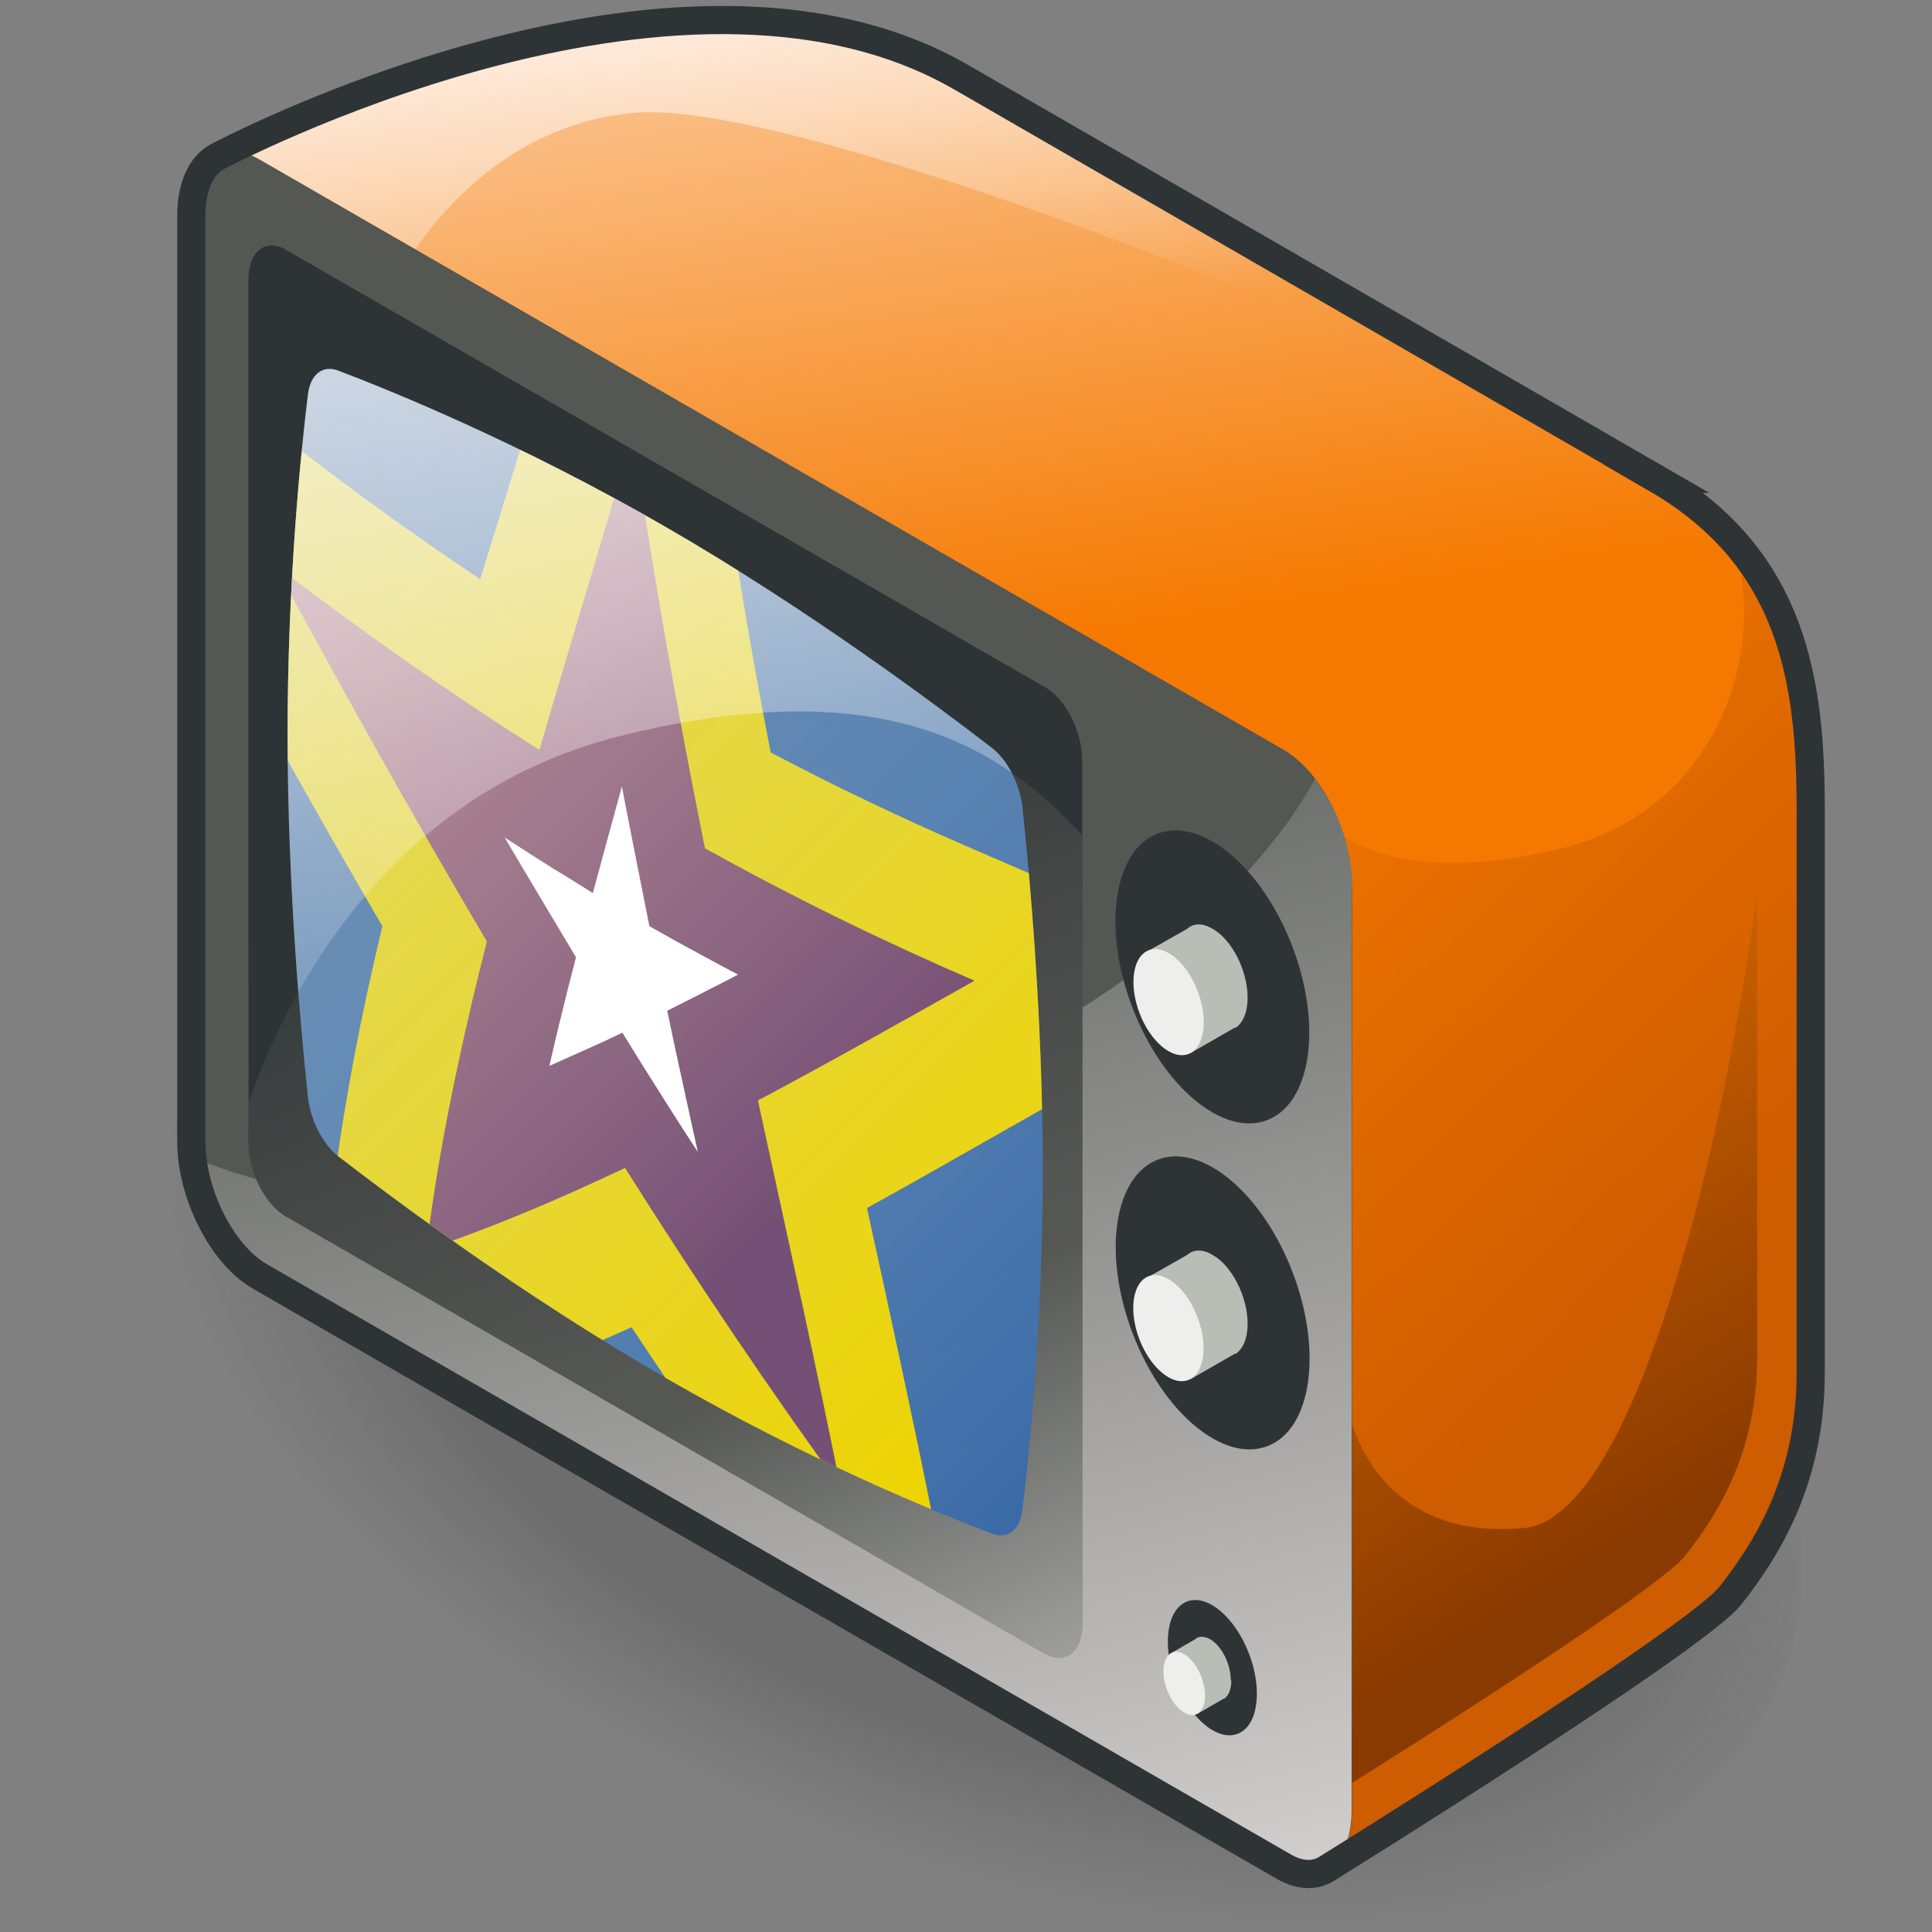 <?xml version="1.0" encoding="UTF-8" standalone="no"?>
<svg
   viewBox="0 0 48 48"
   version="1.1"
   id="svg41"
   sodipodi:docname="wipe.svg"
   inkscape:version="1.3.2 (091e20e, 2023-11-25, custom)"
   xmlns:inkscape="http://www.inkscape.org/namespaces/inkscape"
   xmlns:sodipodi="http://sodipodi.sourceforge.net/DTD/sodipodi-0.dtd"
   xmlns:xlink="http://www.w3.org/1999/xlink"
   xmlns="http://www.w3.org/2000/svg"
   xmlns:svg="http://www.w3.org/2000/svg">
  <rect x="0" y="0" width="48" height="48" fill="#808080" stroke="none"/>
  <sodipodi:namedview
     id="namedview41"
     pagecolor="#ffffff"
     bordercolor="#666666"
     borderopacity="1.0"
     inkscape:showpageshadow="2"
     inkscape:pageopacity="0.0"
     inkscape:pagecheckerboard="0"
     inkscape:deskcolor="#d1d1d1"
     inkscape:zoom="16.2929"
     inkscape:cx="23.9982"
     inkscape:cy="23.9982"
     inkscape:current-layer="svg41" />
  <defs
     id="defs19">
    <radialGradient
       id="radial-gradient"
       cx="-447.22"
       cy="-52.4"
       fx="-447.22"
       fy="-52.4"
       r="8.4"
       gradientTransform="matrix(0.238,2.368,-1.407,0.398,57.63,1114.4)"
       gradientUnits="userSpaceOnUse">
      <stop
         offset=".71"
         stop-color="#2c2c2c"
         stop-opacity=".5"
         id="stop1" />
      <stop
         offset=".99"
         stop-color="#2c2c2c"
         stop-opacity="0"
         id="stop2" />
    </radialGradient>
    <linearGradient
       id="linear-gradient"
       x1="24.83"
       y1="18.09"
       x2="21.5"
       y2="-3.94"
       gradientTransform="matrix(1, 0, 0, 1, 0, 0)"
       gradientUnits="userSpaceOnUse">
      <stop
         offset="0"
         stop-color="#fff"
         stop-opacity="0"
         id="stop3" />
      <stop
         offset="1"
         stop-color="#fff8f8"
         id="stop4" />
    </linearGradient>
    <linearGradient
       id="linear-gradient-2"
       x1="26.21"
       y1="20.67"
       x2="36.44"
       y2="31.14"
       gradientUnits="userSpaceOnUse">
      <stop
         offset="0"
         stop-color="#f57900"
         id="stop5" />
      <stop
         offset="1"
         stop-color="#ce5c00"
         id="stop6" />
    </linearGradient>
    <linearGradient
       id="linear-gradient-3"
       x1="22.47"
       y1="11.96"
       x2="21.23"
       y2="2.6"
       xlink:href="#linear-gradient" />
    <linearGradient
       id="linear-gradient-4"
       x1="28.66"
       y1="22.6"
       x2="36.77"
       y2="35.66"
       gradientUnits="userSpaceOnUse">
      <stop
         offset="0"
         stop-color="#f57900"
         id="stop7" />
      <stop
         offset="1"
         stop-color="#753100"
         id="stop8" />
    </linearGradient>
    <linearGradient
       id="linear-gradient-5"
       x1="17.64"
       y1="18.2"
       x2="25.07"
       y2="46.62"
       gradientTransform="matrix(1, 0, 0, 1, 0, 0)"
       gradientUnits="userSpaceOnUse">
      <stop
         offset="0"
         stop-color="#fff"
         stop-opacity="0"
         id="stop9" />
      <stop
         offset="1"
         stop-color="#fff9f9"
         stop-opacity=".82"
         id="stop10" />
    </linearGradient>
    <linearGradient
       id="linear-gradient-6"
       x1="20.23"
       y1="31.04"
       x2="15.42"
       y2="19.23"
       gradientUnits="userSpaceOnUse">
      <stop
         offset="0"
         stop-color="#555753"
         id="stop11" />
      <stop
         offset="1"
         stop-color="#2e3436"
         id="stop12" />
    </linearGradient>
    <linearGradient
       id="linear-gradient-7"
       x1="20.85"
       y1="31.72"
       x2="26.76"
       y2="44.77"
       xlink:href="#linear-gradient-5" />
    <linearGradient
       id="linear-gradient-8"
       x1="11.82"
       y1="18.51"
       x2="27.59"
       y2="34.28"
       gradientUnits="userSpaceOnUse">
      <stop
         offset="0"
         stop-color="#729fcf"
         stop-opacity=".82"
         id="stop13" />
      <stop
         offset=".15"
         stop-color="#729fcf"
         stop-opacity=".82"
         id="stop14" />
      <stop
         offset="1"
         stop-color="#3465a4"
         id="stop15" />
    </linearGradient>
    <clipPath
       id="clippath">
      <path
         d="M10.39,26.95c.05,.45,.29,.92,.6,1.16,1.05,.81,3.57,2.7,6.41,4.34,2.84,1.64,5.36,2.66,6.41,3.06,.31,.12,.55-.07,.6-.46,.14-1.14,.4-3.68,.4-6.67,0-3-.26-5.83-.4-7.13-.05-.45-.29-.92-.6-1.16-1.05-.81-3.57-2.7-6.41-4.34-2.84-1.64-5.36-2.66-6.41-3.06-.31-.12-.55,.07-.6,.46-.14,1.14-.4,3.68-.4,6.67,0,3,.26,5.83,.4,7.13Z"
         style="fill:none;"
         id="path15" />
    </clipPath>
    <linearGradient
       id="linear-gradient-9"
       x1="10.5"
       y1="16.11"
       x2="26.22"
       y2="31.84"
       gradientUnits="userSpaceOnUse">
      <stop
         offset="0"
         stop-color="#fce94f"
         stop-opacity=".82"
         id="stop16" />
      <stop
         offset="1"
         stop-color="#edd400"
         id="stop17" />
    </linearGradient>
    <linearGradient
       id="linear-gradient-10"
       x1="10.78"
       y1="17.95"
       x2="20.91"
       y2="28.09"
       gradientUnits="userSpaceOnUse">
      <stop
         offset="0"
         stop-color="#ad7fa8"
         stop-opacity=".82"
         id="stop18" />
      <stop
         offset="1"
         stop-color="#755076"
         id="stop19" />
    </linearGradient>
    <linearGradient
       id="linear-gradient-11"
       x1="17.91"
       y1="28.04"
       x2="15.16"
       y2="4.4"
       xlink:href="#linear-gradient" />
    <linearGradient
       inkscape:collect="always"
       xlink:href="#linear-gradient"
       id="linearGradient41"
       gradientUnits="userSpaceOnUse"
       x1="24.83"
       y1="18.09"
       x2="21.5"
       y2="-3.94" />
    <linearGradient
       inkscape:collect="always"
       xlink:href="#linear-gradient-5"
       id="linearGradient42"
       gradientUnits="userSpaceOnUse"
       x1="17.64"
       y1="18.2"
       x2="25.07"
       y2="46.62" />
  </defs>
  <g
     id="shadow"
     style="opacity:0.45;isolation:isolate;mix-blend-mode:multiply;stroke-width:0.957"
     transform="matrix(1.091,0,0,1,-4.07,0.737)">
    <ellipse
       cx="24.85"
       cy="32.85"
       rx="12.58"
       ry="21.1"
       transform="rotate(-65.72,24.848,32.846)"
       style="fill:url(#radial-gradient);stroke-width:0.957"
       id="ellipse19" />
  </g>
  <g
     id="ART"
     style="isolation:isolate;stroke-width:0.79"
     transform="matrix(1.266,0,0,1.266,-5.502,-6.854)">
    <g
       id="g40"
       style="stroke-width:0.79">
      <path
         d="m 8.61,8.48 c 0,0 8.99,-4.79 14.6,-1.55 l 13.65,7.88 c 2.74,1.58 3.03,4.06 3.03,6.5 v 11.05 c 0,2.14 -0.89,3.49 -1.57,4.36 -0.68,0.87 -7.9,5.35 -7.9,5.35 z"
         style="fill:#f57900;stroke-width:0.79"
         id="path19" />
      <path
         d="m 8.61,8.48 c 0,0 8.99,-4.79 14.6,-1.55 l 13.65,7.88 c 2.74,1.58 3.03,4.06 3.03,6.5 v 11.05 c 0,2.14 -0.89,3.49 -1.57,4.36 -0.68,0.87 -7.9,5.35 -7.9,5.35 z"
         style="fill:url(#linearGradient41);stroke-width:0.79"
         id="path20" />
      <path
         d="m 39.89,21.31 v 11.05 c 0,2.14 -0.89,3.5 -1.57,4.36 -0.69,0.86 -7.91,5.36 -7.91,5.36 l -2.8,-4.32 2.88,-16.13 c 0,0 1.06,1.26 4.47,0.44 3.05,-0.73 4.11,-3.81 3.4,-6.05 1.34,1.5 1.52,3.4 1.52,5.28 z"
         style="fill:url(#linear-gradient-2);stroke-width:0.79"
         id="path21" />
      <path
         d="m 36.2,14.43 c -5.22,-2.68 -16.37,-7.1 -19.43,-6.8 -3.4,0.32 -4.85,3.66 -4.85,3.66 l -1.81,-0.52 -1.5,-2.3 c 0,0 8.99,-4.79 14.6,-1.55 2.73,1.58 8.46,4.89 12.99,7.51 z"
         style="fill:url(#linear-gradient-3);stroke-width:0.79"
         id="path22" />
      <path
         d="m 34.25,35.4 c -3,0.28 -3.44,-2.31 -3.44,-2.31 l -9.14,-5.71 8.67,13.36 c 0,0 6.47,-4.02 7.08,-4.8 0.61,-0.78 1.41,-1.99 1.41,-3.91 v -9.12 c -0.64,4.93 -2.4,12.28 -4.57,12.49 z"
         style="opacity:0.79;fill:url(#linear-gradient-4);stroke-width:0.79"
         id="path23" />
      <g
         id="g36"
         style="stroke-width:0.79">
        <path
           d="M 29.53,42.04 9.45,30.46 C 8.71,30.03 8.11,28.85 8.11,27.81 V 9.65 c 0,-1.03 0.6,-1.53 1.34,-1.1 l 20.09,11.58 c 0.74,0.43 1.34,1.61 1.34,2.65 v 18.16 c 0,1.03 -0.6,1.53 -1.34,1.1 z"
           style="fill:#555753;stroke-width:0.79"
           id="path24" />
        <path
           d="m 30.87,22.77 v 18.16 c 0,1.04 -0.6,1.53 -1.34,1.11 L 9.45,30.46 c -0.66,-0.38 -1.22,-1.4 -1.32,-2.34 1.21,0.54 5.28,1.87 12.05,-0.41 7.28,-2.45 9.55,-6.21 9.97,-7.01 0.44,0.56 0.73,1.35 0.73,2.07 z"
           style="fill:url(#linearGradient42);stroke-width:0.79"
           id="path25" />
        <path
           d="M 24.85,37.87 9.96,29.29 C 9.55,29.06 9.22,28.41 9.22,27.84 V 10.92 c 0,-0.57 0.33,-0.84 0.74,-0.6 l 14.89,8.58 c 0.41,0.23 0.74,0.88 0.74,1.45 v 16.91 c 0,0.57 -0.33,0.84 -0.74,0.6 z"
           style="fill:url(#linear-gradient-6);stroke-width:0.79"
           id="path26" />
        <path
           d="M 24.85,37.87 9.96,29.29 C 9.55,29.06 9.22,28.41 9.22,27.84 V 10.92 c 0,-0.57 0.33,-0.84 0.74,-0.6 l 14.89,8.58 c 0.41,0.23 0.74,0.88 0.74,1.45 v 16.91 c 0,0.57 -0.33,0.84 -0.74,0.6 z"
           style="fill:url(#linear-gradient-7);stroke-width:0.79"
           id="path27" />
        <path
           d="m 25.58,20.36 v 1.44 c -1.5,-1.61 -3.77,-3.28 -9.11,-1.93 -4.59,1.17 -6.55,5.18 -7.24,7.16 V 10.92 c 0,-0.57 0.33,-0.84 0.73,-0.6 l 14.89,8.58 c 0.41,0.23 0.73,0.88 0.73,1.45 z"
           style="fill:#2e3436;stroke-width:0.79"
           id="path28" />
        <ellipse
           cx="28.14"
           cy="24.59"
           rx="1.68"
           ry="3.01"
           transform="rotate(-20.93,28.125,24.594)"
           style="fill:#2e3436;stroke-width:0.79"
           id="ellipse28" />
        <ellipse
           cx="28.14"
           cy="30.99"
           rx="1.68"
           ry="3.01"
           transform="rotate(-20.93,28.122,30.976)"
           style="fill:#2e3436;stroke-width:0.79"
           id="ellipse29" />
        <ellipse
           cx="28.14"
           cy="38.14"
           rx="0.77"
           ry="1.39"
           transform="rotate(-20.93,28.142,38.146)"
           style="fill:#2e3436;stroke-width:0.79"
           id="ellipse30" />
        <path
           d="m 10.39,26.95 c 0.05,0.45 0.29,0.92 0.6,1.16 1.05,0.81 3.57,2.7 6.41,4.34 2.84,1.64 5.36,2.66 6.41,3.06 0.31,0.12 0.55,-0.07 0.6,-0.46 0.14,-1.14 0.4,-3.68 0.4,-6.67 0,-3 -0.26,-5.83 -0.4,-7.13 -0.05,-0.45 -0.29,-0.92 -0.6,-1.16 -1.05,-0.81 -3.57,-2.7 -6.41,-4.34 -2.84,-1.64 -5.36,-2.66 -6.41,-3.06 -0.31,-0.12 -0.55,0.07 -0.6,0.46 -0.14,1.14 -0.4,3.68 -0.4,6.67 0,3 0.26,5.83 0.4,7.13 z"
           style="fill:url(#linear-gradient-8);stroke-width:0.79"
           id="path30" />
        <g
           clip-path="url(#clippath)"
           id="g35"
           style="stroke-width:0.79">
          <g
             id="g34"
             style="stroke-width:0.79">
            <path
               d="m 10.93,28.4 c 0.2,-1.46 0.49,-3.02 0.92,-4.81 C 10.91,21.98 10,20.37 9.14,18.8 7.44,15.72 5.82,12.65 4.27,9.58 c 1.91,1.5 3.83,3.01 5.77,4.51 1.22,0.95 2.47,1.85 3.73,2.69 0.47,-1.52 0.95,-3.06 1.41,-4.61 0.7,-2.35 1.45,-4.7 2.24,-7.05 0.28,3.01 0.62,6.03 1.04,9.04 0.28,1.98 0.62,4.02 1.01,6.02 1.27,0.67 2.55,1.28 3.82,1.83 2.01,0.87 4.03,1.74 6.05,2.61 -1.75,0.98 -3.5,1.97 -5.23,2.95 -0.9,0.51 -1.82,1.04 -2.75,1.55 0.5,2.29 0.92,4.22 1.27,5.97 0.43,2.14 0.89,4.28 1.39,6.41 -1.36,-1.78 -2.7,-3.56 -4.01,-5.34 -1.01,-1.37 -2.11,-2.95 -3.27,-4.7 -1.06,0.48 -2.05,0.87 -2.95,1.16 -1.17,0.39 -2.33,0.77 -3.5,1.16 0.19,-1.8 0.4,-3.6 0.64,-5.4 z"
               style="fill:url(#linear-gradient-9);stroke-width:0.79"
               id="path31" />
            <path
               d="m 16.62,28.33 c -1.39,0.66 -2.71,1.21 -3.91,1.61 0.25,-2.03 0.68,-4.03 1.19,-6.05 -1.45,-2.46 -2.87,-5 -4.16,-7.39 1.71,1.31 3.44,2.52 5.19,3.63 0.6,-2.04 1.23,-4.11 1.84,-6.22 0.37,2.7 0.87,5.45 1.41,8.15 1.76,0.98 3.53,1.84 5.29,2.6 -1.37,0.77 -2.82,1.59 -4.25,2.35 0.57,2.63 1.14,5.18 1.62,7.59 -1.32,-1.82 -2.77,-3.95 -4.23,-6.27 z"
               style="fill:url(#linear-gradient-10);stroke-width:0.79"
               id="path32" />
            <path
               d="m 15.13,26.32 c 0.11,-0.49 0.24,-1.02 0.38,-1.58 0.05,-0.18 0.14,-0.54 0.14,-0.54 0,0 -1.06,-1.77 -1.4,-2.35 0.42,0.27 0.83,0.54 1.25,0.79 l 0.48,0.3 c 0,0 0.45,-1.66 0.57,-2.09 0.11,0.58 0.54,2.74 0.54,2.74 l 0.48,0.27 c 0.42,0.23 0.84,0.46 1.26,0.68 -0.34,0.18 -1.39,0.71 -1.39,0.71 0.05,0.24 0.1,0.47 0.15,0.71 0.16,0.74 0.31,1.42 0.45,2.06 -0.36,-0.55 -0.72,-1.12 -1.09,-1.71 -0.13,-0.21 -0.26,-0.42 -0.39,-0.63 l -0.38,0.18 c -0.36,0.16 -0.71,0.32 -1.05,0.47 z"
               style="fill:#ffffff;stroke-width:0.79"
               id="path33" />
            <path
               d="m 25.58,20.36 v 1.44 c -1.5,-1.61 -3.77,-3.28 -9.11,-1.93 -4.59,1.17 -6.55,5.18 -7.24,7.16 V 10.92 c 0,-0.57 0.33,-0.84 0.73,-0.6 l 14.89,8.58 c 0.41,0.23 0.73,0.88 0.73,1.45 z"
               style="fill:url(#linear-gradient-11);stroke-width:0.79"
               id="path34" />
          </g>
        </g>
      </g>
      <g
         id="g37"
         style="stroke-width:0.79">
        <path
           d="m 28.83,24.99 c 0,0.29 -0.09,0.49 -0.23,0.59 h -0.02 l -0.87,0.5 -0.84,-2 0.76,-0.43 0.07,-0.05 c 0.12,-0.07 0.27,-0.06 0.44,0.04 0.38,0.21 0.69,0.82 0.69,1.35 z"
           style="fill:#babdb6;stroke-width:0.79"
           id="path36" />
        <ellipse
           cx="27.28"
           cy="25.08"
           rx="0.61"
           ry="1.09"
           transform="rotate(-20.93,27.28,25.082)"
           style="fill:#eeeeec;stroke-width:0.79"
           id="ellipse36" />
      </g>
      <g
         id="g38"
         style="stroke-width:0.79">
        <path
           d="m 28.83,31.39 c 0,0.29 -0.09,0.49 -0.23,0.59 h -0.02 l -0.87,0.5 -0.84,-2 0.76,-0.43 L 27.7,30 c 0.12,-0.07 0.27,-0.06 0.44,0.04 0.38,0.21 0.69,0.82 0.69,1.35 z"
           style="fill:#babdb6;stroke-width:0.79"
           id="path37" />
        <ellipse
           cx="27.28"
           cy="31.48"
           rx="0.61"
           ry="1.09"
           transform="rotate(-20.93,27.272,31.491)"
           style="fill:#eeeeec;stroke-width:0.79"
           id="ellipse37" />
      </g>
      <g
         id="g39"
         style="stroke-width:0.79">
        <path
           d="m 28.51,38.4 c 0,0.17 -0.06,0.3 -0.14,0.35 h -0.01 l -0.52,0.3 -0.5,-1.2 0.45,-0.26 0.04,-0.03 c 0.07,-0.04 0.16,-0.03 0.26,0.02 0.23,0.13 0.41,0.49 0.41,0.81 z"
           style="fill:#babdb6;stroke-width:0.79"
           id="path38" />
        <ellipse
           cx="27.58"
           cy="38.45"
           rx="0.36"
           ry="0.65"
           transform="rotate(-20.93,27.585,38.435)"
           style="fill:#eeeeec;stroke-width:0.79"
           id="ellipse38" />
      </g>
      <path
         d="M 36.86,14.81 C 32.24,12.14 26.07,8.58 23.21,6.93 17.6,3.69 8.61,8.49 8.61,8.49 8.3,8.66 8.1,9.06 8.1,9.65 v 18.16 c 0,1.03 0.6,2.22 1.34,2.65 l 20.09,11.58 c 0.34,0.2 0.65,0.19 0.88,0.03 0,0 7.22,-4.48 7.9,-5.35 0.68,-0.87 1.57,-2.23 1.57,-4.36 V 21.31 c 0,-2.44 -0.3,-4.92 -3.03,-6.5 z"
         style="fill:none;stroke:#2e3436;stroke-width:0.553px;stroke-miterlimit:10"
         id="path39" />
    </g>
  </g>
</svg>
